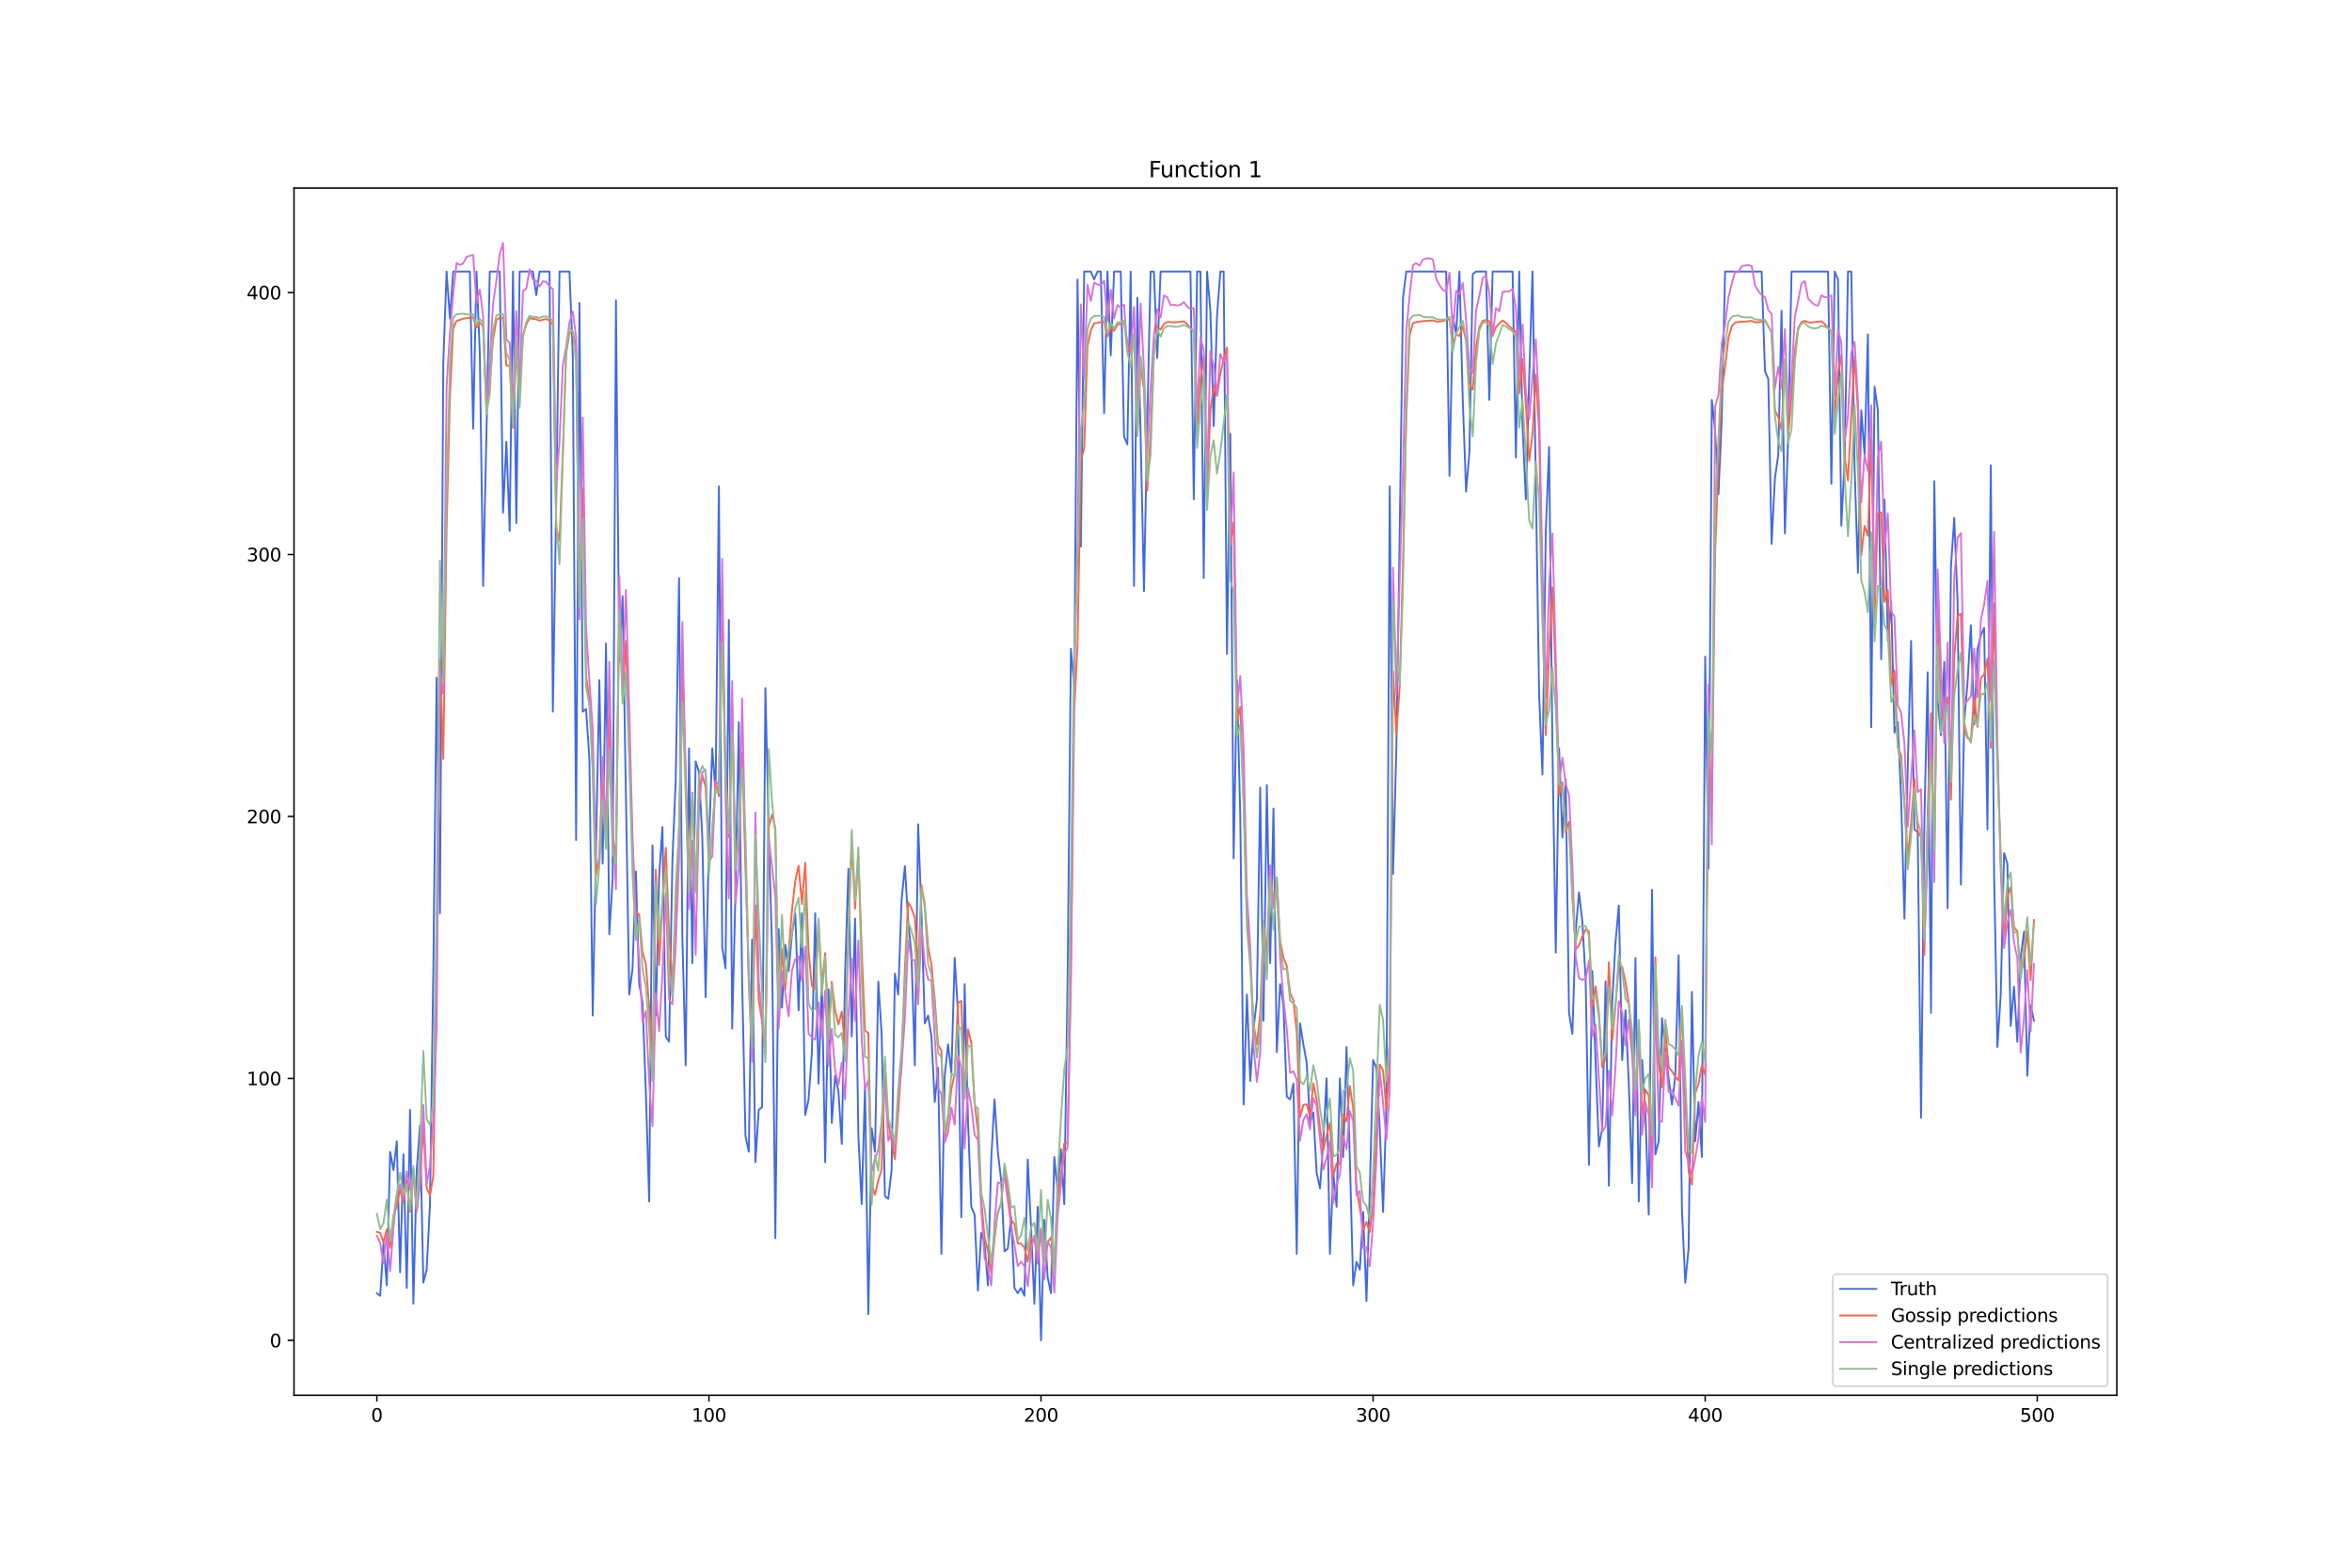 <?xml version="1.0" encoding="utf-8" standalone="no"?>
<!DOCTYPE svg PUBLIC "-//W3C//DTD SVG 1.1//EN"
  "http://www.w3.org/Graphics/SVG/1.1/DTD/svg11.dtd">
<svg xmlns:xlink="http://www.w3.org/1999/xlink" width="1296pt" height="864pt" viewBox="0 0 1296 864" xmlns="http://www.w3.org/2000/svg" version="1.1">
 <defs>
  <style type="text/css">*{stroke-linejoin: round; stroke-linecap: butt}</style>
 </defs>
 <g id="figure_1">
  <g id="patch_1">
   <path d="M 0 864 
L 1296 864 
L 1296 0 
L 0 0 
z
" style="fill: #ffffff"/>
  </g>
  <g id="axes_1">
   <g id="patch_2">
    <path d="M 162 768.96 
L 1166.4 768.96 
L 1166.4 103.68 
L 162 103.68 
z
" style="fill: #ffffff"/>
   </g>
   <g id="matplotlib.axis_1">
    <g id="xtick_1">
     <g id="line2d_1">
      <defs>
       <path id="mcc6cd15b92" d="M 0 0 
L 0 3.5 
" style="stroke: #000000; stroke-width: 0.8"/>
      </defs>
      <g>
       <use xlink:href="#mcc6cd15b92" x="207.655" y="768.96" style="stroke: #000000; stroke-width: 0.8"/>
      </g>
     </g>
     <g id="text_1">
      <!-- 0 -->
      <g transform="translate(204.473 783.558) scale(0.1 -0.1)">
       <defs>
        <path id="DejaVuSans-30" d="M 2034 4250 
Q 1547 4250 1301 3770 
Q 1056 3291 1056 2328 
Q 1056 1369 1301 889 
Q 1547 409 2034 409 
Q 2525 409 2770 889 
Q 3016 1369 3016 2328 
Q 3016 3291 2770 3770 
Q 2525 4250 2034 4250 
z
M 2034 4750 
Q 2819 4750 3233 4129 
Q 3647 3509 3647 2328 
Q 3647 1150 3233 529 
Q 2819 -91 2034 -91 
Q 1250 -91 836 529 
Q 422 1150 422 2328 
Q 422 3509 836 4129 
Q 1250 4750 2034 4750 
z
" transform="scale(0.016)"/>
       </defs>
       <use xlink:href="#DejaVuSans-30"/>
      </g>
     </g>
    </g>
    <g id="xtick_2">
     <g id="line2d_2">
      <g>
       <use xlink:href="#mcc6cd15b92" x="390.639" y="768.96" style="stroke: #000000; stroke-width: 0.8"/>
      </g>
     </g>
     <g id="text_2">
      <!-- 100 -->
      <g transform="translate(381.095 783.558) scale(0.1 -0.1)">
       <defs>
        <path id="DejaVuSans-31" d="M 794 531 
L 1825 531 
L 1825 4091 
L 703 3866 
L 703 4441 
L 1819 4666 
L 2450 4666 
L 2450 531 
L 3481 531 
L 3481 0 
L 794 0 
L 794 531 
z
" transform="scale(0.016)"/>
       </defs>
       <use xlink:href="#DejaVuSans-31"/>
       <use xlink:href="#DejaVuSans-30" x="63.623"/>
       <use xlink:href="#DejaVuSans-30" x="127.246"/>
      </g>
     </g>
    </g>
    <g id="xtick_3">
     <g id="line2d_3">
      <g>
       <use xlink:href="#mcc6cd15b92" x="573.623" y="768.96" style="stroke: #000000; stroke-width: 0.8"/>
      </g>
     </g>
     <g id="text_3">
      <!-- 200 -->
      <g transform="translate(564.079 783.558) scale(0.1 -0.1)">
       <defs>
        <path id="DejaVuSans-32" d="M 1228 531 
L 3431 531 
L 3431 0 
L 469 0 
L 469 531 
Q 828 903 1448 1529 
Q 2069 2156 2228 2338 
Q 2531 2678 2651 2914 
Q 2772 3150 2772 3378 
Q 2772 3750 2511 3984 
Q 2250 4219 1831 4219 
Q 1534 4219 1204 4116 
Q 875 4013 500 3803 
L 500 4441 
Q 881 4594 1212 4672 
Q 1544 4750 1819 4750 
Q 2544 4750 2975 4387 
Q 3406 4025 3406 3419 
Q 3406 3131 3298 2873 
Q 3191 2616 2906 2266 
Q 2828 2175 2409 1742 
Q 1991 1309 1228 531 
z
" transform="scale(0.016)"/>
       </defs>
       <use xlink:href="#DejaVuSans-32"/>
       <use xlink:href="#DejaVuSans-30" x="63.623"/>
       <use xlink:href="#DejaVuSans-30" x="127.246"/>
      </g>
     </g>
    </g>
    <g id="xtick_4">
     <g id="line2d_4">
      <g>
       <use xlink:href="#mcc6cd15b92" x="756.607" y="768.96" style="stroke: #000000; stroke-width: 0.8"/>
      </g>
     </g>
     <g id="text_4">
      <!-- 300 -->
      <g transform="translate(747.063 783.558) scale(0.1 -0.1)">
       <defs>
        <path id="DejaVuSans-33" d="M 2597 2516 
Q 3050 2419 3304 2112 
Q 3559 1806 3559 1356 
Q 3559 666 3084 287 
Q 2609 -91 1734 -91 
Q 1441 -91 1130 -33 
Q 819 25 488 141 
L 488 750 
Q 750 597 1062 519 
Q 1375 441 1716 441 
Q 2309 441 2620 675 
Q 2931 909 2931 1356 
Q 2931 1769 2642 2001 
Q 2353 2234 1838 2234 
L 1294 2234 
L 1294 2753 
L 1863 2753 
Q 2328 2753 2575 2939 
Q 2822 3125 2822 3475 
Q 2822 3834 2567 4026 
Q 2313 4219 1838 4219 
Q 1578 4219 1281 4162 
Q 984 4106 628 3988 
L 628 4550 
Q 988 4650 1302 4700 
Q 1616 4750 1894 4750 
Q 2613 4750 3031 4423 
Q 3450 4097 3450 3541 
Q 3450 3153 3228 2886 
Q 3006 2619 2597 2516 
z
" transform="scale(0.016)"/>
       </defs>
       <use xlink:href="#DejaVuSans-33"/>
       <use xlink:href="#DejaVuSans-30" x="63.623"/>
       <use xlink:href="#DejaVuSans-30" x="127.246"/>
      </g>
     </g>
    </g>
    <g id="xtick_5">
     <g id="line2d_5">
      <g>
       <use xlink:href="#mcc6cd15b92" x="939.591" y="768.96" style="stroke: #000000; stroke-width: 0.8"/>
      </g>
     </g>
     <g id="text_5">
      <!-- 400 -->
      <g transform="translate(930.047 783.558) scale(0.1 -0.1)">
       <defs>
        <path id="DejaVuSans-34" d="M 2419 4116 
L 825 1625 
L 2419 1625 
L 2419 4116 
z
M 2253 4666 
L 3047 4666 
L 3047 1625 
L 3713 1625 
L 3713 1100 
L 3047 1100 
L 3047 0 
L 2419 0 
L 2419 1100 
L 313 1100 
L 313 1709 
L 2253 4666 
z
" transform="scale(0.016)"/>
       </defs>
       <use xlink:href="#DejaVuSans-34"/>
       <use xlink:href="#DejaVuSans-30" x="63.623"/>
       <use xlink:href="#DejaVuSans-30" x="127.246"/>
      </g>
     </g>
    </g>
    <g id="xtick_6">
     <g id="line2d_6">
      <g>
       <use xlink:href="#mcc6cd15b92" x="1122.575" y="768.96" style="stroke: #000000; stroke-width: 0.8"/>
      </g>
     </g>
     <g id="text_6">
      <!-- 500 -->
      <g transform="translate(1113.032 783.558) scale(0.1 -0.1)">
       <defs>
        <path id="DejaVuSans-35" d="M 691 4666 
L 3169 4666 
L 3169 4134 
L 1269 4134 
L 1269 2991 
Q 1406 3038 1543 3061 
Q 1681 3084 1819 3084 
Q 2600 3084 3056 2656 
Q 3513 2228 3513 1497 
Q 3513 744 3044 326 
Q 2575 -91 1722 -91 
Q 1428 -91 1123 -41 
Q 819 9 494 109 
L 494 744 
Q 775 591 1075 516 
Q 1375 441 1709 441 
Q 2250 441 2565 725 
Q 2881 1009 2881 1497 
Q 2881 1984 2565 2268 
Q 2250 2553 1709 2553 
Q 1456 2553 1204 2497 
Q 953 2441 691 2322 
L 691 4666 
z
" transform="scale(0.016)"/>
       </defs>
       <use xlink:href="#DejaVuSans-35"/>
       <use xlink:href="#DejaVuSans-30" x="63.623"/>
       <use xlink:href="#DejaVuSans-30" x="127.246"/>
      </g>
     </g>
    </g>
   </g>
   <g id="matplotlib.axis_2">
    <g id="ytick_1">
     <g id="line2d_7">
      <defs>
       <path id="m628fa9a3b2" d="M 0 0 
L -3.5 0 
" style="stroke: #000000; stroke-width: 0.8"/>
      </defs>
      <g>
       <use xlink:href="#m628fa9a3b2" x="162" y="738.72" style="stroke: #000000; stroke-width: 0.8"/>
      </g>
     </g>
     <g id="text_7">
      <!-- 0 -->
      <g transform="translate(148.637 742.519) scale(0.1 -0.1)">
       <use xlink:href="#DejaVuSans-30"/>
      </g>
     </g>
    </g>
    <g id="ytick_2">
     <g id="line2d_8">
      <g>
       <use xlink:href="#m628fa9a3b2" x="162" y="594.341" style="stroke: #000000; stroke-width: 0.8"/>
      </g>
     </g>
     <g id="text_8">
      <!-- 100 -->
      <g transform="translate(135.912 598.141) scale(0.1 -0.1)">
       <use xlink:href="#DejaVuSans-31"/>
       <use xlink:href="#DejaVuSans-30" x="63.623"/>
       <use xlink:href="#DejaVuSans-30" x="127.246"/>
      </g>
     </g>
    </g>
    <g id="ytick_3">
     <g id="line2d_9">
      <g>
       <use xlink:href="#m628fa9a3b2" x="162" y="449.963" style="stroke: #000000; stroke-width: 0.8"/>
      </g>
     </g>
     <g id="text_9">
      <!-- 200 -->
      <g transform="translate(135.912 453.762) scale(0.1 -0.1)">
       <use xlink:href="#DejaVuSans-32"/>
       <use xlink:href="#DejaVuSans-30" x="63.623"/>
       <use xlink:href="#DejaVuSans-30" x="127.246"/>
      </g>
     </g>
    </g>
    <g id="ytick_4">
     <g id="line2d_10">
      <g>
       <use xlink:href="#m628fa9a3b2" x="162" y="305.584" style="stroke: #000000; stroke-width: 0.8"/>
      </g>
     </g>
     <g id="text_10">
      <!-- 300 -->
      <g transform="translate(135.912 309.384) scale(0.1 -0.1)">
       <use xlink:href="#DejaVuSans-33"/>
       <use xlink:href="#DejaVuSans-30" x="63.623"/>
       <use xlink:href="#DejaVuSans-30" x="127.246"/>
      </g>
     </g>
    </g>
    <g id="ytick_5">
     <g id="line2d_11">
      <g>
       <use xlink:href="#m628fa9a3b2" x="162" y="161.206" style="stroke: #000000; stroke-width: 0.8"/>
      </g>
     </g>
     <g id="text_11">
      <!-- 400 -->
      <g transform="translate(135.912 165.005) scale(0.1 -0.1)">
       <use xlink:href="#DejaVuSans-34"/>
       <use xlink:href="#DejaVuSans-30" x="63.623"/>
       <use xlink:href="#DejaVuSans-30" x="127.246"/>
      </g>
     </g>
    </g>
   </g>
   <g id="line2d_12">
    <path d="M 207.655 712.732 
L 209.484 714.176 
L 211.314 685.3 
L 213.144 708.401 
L 214.974 634.767 
L 216.804 644.874 
L 218.634 628.992 
L 220.463 701.182 
L 222.293 636.211 
L 224.123 709.844 
L 225.953 611.667 
L 227.783 718.507 
L 229.613 644.874 
L 231.442 620.33 
L 233.272 706.957 
L 235.102 699.738 
L 236.932 663.643 
L 238.762 535.146 
L 240.592 373.442 
L 242.422 503.383 
L 244.251 200.188 
L 246.081 149.656 
L 247.911 175.644 
L 249.741 149.656 
L 258.89 149.656 
L 260.72 236.283 
L 262.55 149.656 
L 264.38 194.413 
L 266.209 322.91 
L 268.039 239.17 
L 269.869 149.656 
L 275.359 149.656 
L 277.189 282.484 
L 279.018 243.502 
L 280.848 292.59 
L 282.678 149.656 
L 284.508 288.259 
L 286.338 149.656 
L 293.657 149.656 
L 295.487 162.65 
L 297.317 149.656 
L 302.806 149.656 
L 304.636 392.212 
L 306.466 278.153 
L 308.296 149.656 
L 313.785 149.656 
L 315.615 195.857 
L 317.445 462.957 
L 319.275 166.981 
L 321.105 392.212 
L 322.935 390.768 
L 324.764 418.2 
L 326.594 559.691 
L 330.254 374.886 
L 332.084 475.951 
L 333.914 354.673 
L 335.743 514.933 
L 337.573 484.614 
L 339.403 165.537 
L 341.233 364.78 
L 343.063 328.685 
L 346.723 548.14 
L 348.552 533.703 
L 350.382 480.282 
L 352.212 542.365 
L 354.042 552.472 
L 355.872 601.56 
L 357.702 662.199 
L 359.531 465.845 
L 361.361 559.691 
L 363.191 483.17 
L 365.021 455.738 
L 366.851 571.241 
L 368.681 574.129 
L 370.51 474.507 
L 372.34 429.75 
L 374.17 318.579 
L 376 516.377 
L 377.83 587.123 
L 379.66 412.425 
L 381.489 530.815 
L 383.319 419.644 
L 385.149 425.419 
L 386.979 461.513 
L 388.809 549.584 
L 390.639 464.401 
L 392.469 412.425 
L 394.298 436.969 
L 396.128 268.046 
L 397.958 522.152 
L 399.788 533.703 
L 401.618 341.679 
L 403.448 566.91 
L 405.277 491.833 
L 407.107 397.987 
L 408.937 540.921 
L 410.767 626.105 
L 412.597 634.767 
L 414.427 517.821 
L 416.256 640.543 
L 418.086 611.667 
L 419.916 610.223 
L 421.746 379.218 
L 423.576 458.626 
L 425.406 522.152 
L 427.236 682.412 
L 429.065 512.046 
L 430.895 555.359 
L 432.725 520.708 
L 434.555 535.146 
L 436.385 514.933 
L 438.215 503.383 
L 440.044 556.803 
L 441.874 503.383 
L 443.704 614.554 
L 445.534 605.892 
L 447.364 579.904 
L 449.194 503.383 
L 451.023 597.229 
L 452.853 540.921 
L 454.683 640.543 
L 456.513 545.253 
L 458.343 618.886 
L 460.173 592.898 
L 462.003 601.56 
L 463.832 630.436 
L 465.662 536.59 
L 467.492 478.839 
L 469.322 571.241 
L 471.152 506.271 
L 472.982 626.105 
L 474.811 663.643 
L 476.641 598.673 
L 478.471 724.282 
L 480.301 621.773 
L 482.131 634.767 
L 483.961 540.921 
L 485.79 569.797 
L 487.62 659.312 
L 489.45 660.756 
L 491.28 644.874 
L 493.11 536.59 
L 494.94 548.14 
L 496.77 496.164 
L 498.599 477.395 
L 500.429 507.714 
L 502.259 526.484 
L 504.089 587.123 
L 505.919 454.294 
L 507.749 503.383 
L 509.578 564.022 
L 511.408 559.691 
L 513.238 571.241 
L 515.068 607.336 
L 516.898 588.566 
L 518.728 691.075 
L 520.557 592.898 
L 522.387 575.572 
L 524.217 591.454 
L 526.047 527.927 
L 527.877 558.247 
L 529.707 670.862 
L 531.536 542.365 
L 533.366 617.442 
L 535.196 665.087 
L 537.026 669.418 
L 538.856 711.288 
L 540.686 679.525 
L 542.516 685.3 
L 544.345 708.401 
L 546.175 639.099 
L 548.005 605.892 
L 549.835 634.767 
L 551.665 650.649 
L 553.495 689.631 
L 555.324 688.188 
L 557.154 670.862 
L 558.984 709.844 
L 560.814 712.732 
L 562.644 709.844 
L 564.474 714.176 
L 566.303 639.099 
L 568.133 676.637 
L 569.963 718.507 
L 571.793 665.087 
L 573.623 738.72 
L 575.453 672.306 
L 577.283 704.069 
L 579.112 712.732 
L 580.942 637.655 
L 582.772 656.424 
L 584.602 633.324 
L 586.432 663.643 
L 588.262 539.478 
L 590.091 357.561 
L 591.921 377.774 
L 593.751 153.987 
L 595.581 301.253 
L 597.411 149.656 
L 601.07 149.656 
L 602.9 153.987 
L 604.73 149.656 
L 606.56 149.656 
L 608.39 227.62 
L 610.22 149.656 
L 612.05 195.857 
L 613.879 149.656 
L 617.539 149.656 
L 619.369 240.614 
L 621.199 244.946 
L 623.029 149.656 
L 624.858 322.91 
L 626.688 164.094 
L 628.518 240.614 
L 630.348 325.797 
L 632.178 231.951 
L 634.008 149.656 
L 635.837 149.656 
L 637.667 197.301 
L 639.497 149.656 
L 655.966 149.656 
L 657.796 275.265 
L 659.625 149.656 
L 661.455 149.656 
L 663.285 318.579 
L 665.115 149.656 
L 666.945 171.312 
L 668.775 234.839 
L 670.604 174.2 
L 672.434 149.656 
L 674.264 149.656 
L 676.094 360.448 
L 677.924 239.17 
L 679.754 473.064 
L 681.583 374.886 
L 683.413 449.963 
L 685.243 608.779 
L 687.073 548.14 
L 688.903 595.785 
L 690.733 566.91 
L 692.563 551.028 
L 694.392 434.081 
L 696.222 562.578 
L 698.052 432.638 
L 699.882 530.815 
L 701.712 445.632 
L 703.542 579.904 
L 705.371 542.365 
L 707.201 553.916 
L 709.031 604.448 
L 710.861 605.892 
L 712.691 597.229 
L 714.521 691.075 
L 716.35 564.022 
L 718.18 575.572 
L 720.01 585.679 
L 721.84 618.886 
L 723.67 613.111 
L 725.5 646.318 
L 727.33 654.98 
L 729.159 628.992 
L 730.989 594.341 
L 732.819 691.075 
L 734.649 646.318 
L 736.479 665.087 
L 738.309 594.341 
L 740.138 637.655 
L 741.968 577.016 
L 743.798 639.099 
L 745.628 708.401 
L 747.458 695.406 
L 749.288 699.738 
L 751.117 667.975 
L 752.947 717.063 
L 754.777 656.424 
L 756.607 584.235 
L 758.437 588.566 
L 760.267 621.773 
L 762.097 667.975 
L 763.926 610.223 
L 765.756 268.046 
L 767.586 481.726 
L 769.416 412.425 
L 771.246 294.034 
L 773.076 164.094 
L 774.905 149.656 
L 796.864 149.656 
L 798.693 262.271 
L 800.523 174.2 
L 802.353 184.307 
L 804.183 149.656 
L 806.013 220.401 
L 807.843 270.934 
L 809.672 249.277 
L 811.502 151.099 
L 813.332 149.656 
L 818.822 149.656 
L 820.651 220.401 
L 822.481 149.656 
L 833.46 149.656 
L 835.29 252.164 
L 837.12 149.656 
L 838.95 234.839 
L 840.78 275.265 
L 842.61 208.851 
L 844.439 149.656 
L 848.099 383.549 
L 849.929 426.862 
L 851.759 292.59 
L 853.589 246.389 
L 855.418 412.425 
L 857.248 525.04 
L 859.078 412.425 
L 860.908 461.513 
L 862.738 429.75 
L 864.568 558.247 
L 866.397 569.797 
L 868.227 513.49 
L 870.057 491.833 
L 871.887 507.714 
L 873.717 539.478 
L 875.547 641.986 
L 877.377 535.146 
L 879.206 585.679 
L 881.036 631.88 
L 882.866 621.773 
L 884.696 540.921 
L 886.526 653.537 
L 888.356 552.472 
L 890.185 519.265 
L 892.015 499.052 
L 893.845 584.235 
L 895.675 556.803 
L 897.505 597.229 
L 899.335 652.093 
L 901.164 527.927 
L 902.994 662.199 
L 904.824 584.235 
L 906.654 613.111 
L 908.484 669.418 
L 910.314 490.389 
L 912.144 636.211 
L 913.973 628.992 
L 915.803 561.134 
L 917.633 579.904 
L 921.293 608.779 
L 923.123 592.898 
L 924.952 526.484 
L 926.782 666.531 
L 928.612 706.957 
L 930.442 688.188 
L 932.272 546.697 
L 934.102 628.992 
L 935.931 607.336 
L 937.761 637.655 
L 939.591 361.892 
L 941.421 478.839 
L 943.251 220.401 
L 945.081 237.727 
L 946.911 272.377 
L 948.74 230.508 
L 950.57 149.656 
L 970.698 149.656 
L 972.528 204.52 
L 974.358 208.851 
L 976.188 299.809 
L 978.018 263.715 
L 979.848 250.721 
L 981.678 171.312 
L 983.507 294.034 
L 985.337 240.614 
L 987.167 149.656 
L 1007.295 149.656 
L 1009.125 266.602 
L 1010.955 149.656 
L 1012.785 153.987 
L 1014.615 289.703 
L 1016.444 253.608 
L 1018.274 149.656 
L 1020.104 149.656 
L 1021.934 257.94 
L 1023.764 315.691 
L 1025.594 226.176 
L 1027.424 250.721 
L 1029.253 184.307 
L 1031.083 400.874 
L 1032.913 213.182 
L 1034.743 226.176 
L 1036.573 363.336 
L 1038.403 275.265 
L 1040.232 353.229 
L 1042.062 331.573 
L 1043.892 403.762 
L 1045.722 397.987 
L 1047.552 439.856 
L 1049.382 506.271 
L 1051.211 422.531 
L 1053.041 353.229 
L 1054.871 457.182 
L 1056.701 458.626 
L 1058.531 615.998 
L 1060.361 452.851 
L 1062.191 370.555 
L 1064.02 558.247 
L 1065.85 265.159 
L 1067.68 386.436 
L 1069.51 405.206 
L 1071.34 364.78 
L 1073.17 500.495 
L 1074.999 312.803 
L 1076.829 285.371 
L 1078.659 331.573 
L 1080.489 487.501 
L 1082.319 397.987 
L 1084.149 376.33 
L 1085.978 344.567 
L 1087.808 399.431 
L 1089.638 357.561 
L 1091.468 350.342 
L 1093.298 346.01 
L 1095.128 457.182 
L 1096.958 256.496 
L 1098.787 481.726 
L 1100.617 577.016 
L 1102.447 548.14 
L 1104.277 470.176 
L 1106.107 475.951 
L 1107.937 565.466 
L 1109.766 543.809 
L 1111.596 574.129 
L 1113.426 527.927 
L 1115.256 513.49 
L 1117.086 592.898 
L 1118.916 553.916 
L 1120.745 562.578 
L 1120.745 562.578 
" clip-path="url(#pece095b495)" style="fill: none; stroke: #4169e1; stroke-linecap: square"/>
   </g>
   <g id="line2d_13">
    <path d="M 207.655 678.937 
L 209.484 679.407 
L 211.314 684.578 
L 213.144 677.509 
L 214.974 687.724 
L 216.804 669.923 
L 218.634 665.16 
L 220.463 655.312 
L 222.293 662.528 
L 224.123 650.437 
L 225.953 667.798 
L 227.783 644.514 
L 229.613 666.764 
L 231.442 651.36 
L 233.272 620.448 
L 235.102 654.853 
L 236.932 658.717 
L 238.762 648.191 
L 240.592 540.258 
L 242.422 363.535 
L 244.251 418.271 
L 246.081 290.794 
L 247.911 218.801 
L 249.741 180.904 
L 251.571 176.901 
L 255.23 175.651 
L 257.06 175.361 
L 260.72 174.942 
L 262.55 180.577 
L 264.38 177.813 
L 266.209 179.846 
L 268.039 225.888 
L 269.869 211.102 
L 271.699 187.038 
L 273.529 176.346 
L 275.359 175.019 
L 277.189 175.4 
L 279.018 201.389 
L 280.848 201.636 
L 282.678 235.763 
L 284.508 193.315 
L 286.338 214.752 
L 288.168 185.289 
L 289.997 178.804 
L 291.827 175.274 
L 293.657 175.738 
L 295.487 175.939 
L 297.317 176.683 
L 300.976 175.767 
L 302.806 176.71 
L 304.636 178.933 
L 306.466 290.617 
L 308.296 298.09 
L 310.126 249.915 
L 311.956 194.861 
L 313.785 183.497 
L 315.615 182.833 
L 317.445 190.923 
L 319.275 334.028 
L 321.105 269.034 
L 322.935 372.301 
L 324.764 385.753 
L 326.594 422.466 
L 328.424 482.466 
L 330.254 471.839 
L 332.084 424.862 
L 333.914 461.617 
L 335.743 393.462 
L 337.573 461.537 
L 339.403 471.601 
L 341.233 331.359 
L 343.063 383.383 
L 344.893 353.194 
L 346.723 414.139 
L 348.552 466.741 
L 350.382 502.193 
L 352.212 504.317 
L 354.042 524.941 
L 355.872 531.217 
L 357.702 554.834 
L 359.531 585.161 
L 361.361 479.3 
L 363.191 531.799 
L 365.021 495.598 
L 366.851 467.181 
L 368.681 513.958 
L 370.51 543.058 
L 374.17 457.499 
L 376 366.078 
L 379.66 485.278 
L 381.489 436.823 
L 383.319 490.475 
L 385.149 437.599 
L 386.979 427.234 
L 388.809 434.025 
L 390.639 475.656 
L 392.469 459.368 
L 394.298 430.569 
L 396.128 438.8 
L 397.958 337.362 
L 399.788 424.931 
L 401.618 461.388 
L 403.448 389.471 
L 405.277 475.859 
L 407.107 464.788 
L 408.937 414.705 
L 410.767 478.242 
L 412.597 535.576 
L 414.427 576.845 
L 416.256 499.024 
L 418.086 551.166 
L 419.916 563.025 
L 421.746 580.914 
L 423.576 455.716 
L 425.406 449.056 
L 427.236 456.426 
L 429.065 561.876 
L 430.895 523.142 
L 432.725 545.491 
L 434.555 524.276 
L 436.385 501.62 
L 438.215 485.408 
L 440.044 477.137 
L 441.874 498.254 
L 443.704 475.515 
L 445.534 524.113 
L 447.364 543.511 
L 449.194 545.113 
L 451.023 507.689 
L 452.853 543.704 
L 454.683 525.258 
L 456.513 569.749 
L 458.343 541.1 
L 460.173 556.988 
L 462.003 564.624 
L 463.832 557.516 
L 465.662 577.15 
L 467.492 513.68 
L 469.322 464.637 
L 471.152 500.769 
L 472.982 471.798 
L 474.811 523.776 
L 476.641 567.945 
L 478.471 569.4 
L 480.301 652.437 
L 482.131 658.571 
L 483.961 650.672 
L 485.79 644.513 
L 487.62 589.594 
L 489.45 618.72 
L 493.11 638.935 
L 494.94 613.169 
L 496.77 585.741 
L 498.599 533.946 
L 500.429 497.301 
L 502.259 500.671 
L 504.089 505.748 
L 505.919 533.559 
L 507.749 487.778 
L 509.578 498.55 
L 511.408 522.072 
L 513.238 531.461 
L 515.068 550.977 
L 516.898 576.086 
L 518.728 578.909 
L 520.557 628.071 
L 522.387 616.527 
L 524.217 600.276 
L 526.047 591.701 
L 527.877 552.768 
L 529.707 551.61 
L 531.536 605.065 
L 533.366 567.256 
L 535.196 574.521 
L 537.026 607.56 
L 538.856 623.299 
L 540.686 661.516 
L 542.516 681.862 
L 544.345 689.317 
L 546.175 701.489 
L 548.005 682.753 
L 549.835 668.038 
L 551.665 663.168 
L 553.495 644.467 
L 555.324 655.522 
L 557.154 672.225 
L 558.984 674.632 
L 560.814 685.299 
L 562.644 685.421 
L 564.474 687.424 
L 566.303 695.456 
L 568.133 682.426 
L 569.963 684.06 
L 571.793 691.029 
L 573.623 677.025 
L 575.453 692.817 
L 577.283 684.505 
L 579.112 682.039 
L 580.942 694.256 
L 582.772 660.5 
L 584.602 647.239 
L 586.432 630.252 
L 588.262 630.162 
L 590.091 539.998 
L 591.921 391.093 
L 593.751 354.789 
L 595.581 253.176 
L 597.411 247.437 
L 599.241 190.889 
L 601.07 182.005 
L 602.9 178.192 
L 604.73 177.951 
L 606.56 177.517 
L 608.39 177.241 
L 610.22 185.535 
L 612.05 180.153 
L 613.879 182.329 
L 615.709 179.108 
L 617.539 178.307 
L 619.369 177.192 
L 621.199 188.767 
L 623.029 193.724 
L 624.858 183.743 
L 626.688 240.2 
L 628.518 201.381 
L 630.348 214.689 
L 632.178 270.405 
L 634.008 238.788 
L 635.837 194.87 
L 637.667 179.963 
L 639.497 181.676 
L 641.327 178.592 
L 643.157 177.443 
L 646.817 177.647 
L 650.476 177.359 
L 652.306 177.115 
L 654.136 178.641 
L 655.966 180.964 
L 657.796 182.781 
L 659.625 237.203 
L 661.455 209.528 
L 663.285 196.23 
L 665.115 269.93 
L 666.945 226.409 
L 668.775 212.614 
L 670.604 218.195 
L 672.434 205.903 
L 674.264 198.079 
L 676.094 191.57 
L 677.924 300.552 
L 679.754 287.83 
L 681.583 397.062 
L 683.413 389.597 
L 685.243 440.217 
L 687.073 503.053 
L 688.903 526.993 
L 690.733 564.346 
L 692.563 575.618 
L 694.392 558.549 
L 696.222 507.786 
L 698.052 527.472 
L 699.882 477.437 
L 701.712 500.212 
L 703.542 483.58 
L 705.371 518.487 
L 707.201 527.909 
L 709.031 532.375 
L 710.861 547.228 
L 712.691 551.424 
L 714.521 568.376 
L 716.35 615.699 
L 718.18 608.955 
L 720.01 608.582 
L 721.84 615.138 
L 723.67 597.136 
L 725.5 606.008 
L 727.33 621.428 
L 729.159 633.986 
L 730.989 625.715 
L 732.819 618.948 
L 734.649 647.932 
L 736.479 641.179 
L 738.309 641.681 
L 740.138 614.108 
L 741.968 617.998 
L 743.798 598.591 
L 745.628 610.753 
L 747.458 654.376 
L 751.117 677.633 
L 752.947 673.427 
L 754.777 679.051 
L 756.607 663.35 
L 760.267 586.679 
L 762.097 589.921 
L 763.926 611.248 
L 765.756 585.049 
L 767.586 369.755 
L 769.416 404.562 
L 771.246 378.577 
L 773.076 310.031 
L 774.905 229.702 
L 776.735 184.637 
L 778.565 178.187 
L 780.395 177.505 
L 784.055 176.998 
L 787.714 176.783 
L 789.544 176.549 
L 791.374 177.198 
L 793.204 177.194 
L 795.034 176.896 
L 796.864 176.391 
L 798.693 176.021 
L 800.523 189.545 
L 802.353 184.337 
L 804.183 185.136 
L 806.013 179.917 
L 807.843 187.875 
L 809.672 211.276 
L 811.502 214.812 
L 813.332 191.318 
L 815.162 180.371 
L 816.992 176.882 
L 818.822 176.316 
L 820.651 177.037 
L 822.481 185.033 
L 824.311 180.185 
L 826.141 178.287 
L 827.971 176.636 
L 829.801 177.907 
L 831.63 179.907 
L 835.29 182.847 
L 837.12 216.789 
L 838.95 197.907 
L 840.78 223.106 
L 842.61 253.866 
L 844.439 239.537 
L 846.269 206.57 
L 848.099 238.316 
L 849.929 337.656 
L 851.759 405.219 
L 853.589 359.396 
L 855.418 323.708 
L 857.248 372.551 
L 859.078 438.004 
L 860.908 431.125 
L 862.738 459.004 
L 864.568 452.911 
L 866.397 494.74 
L 868.227 523.263 
L 870.057 520.941 
L 871.887 516.326 
L 873.717 512.263 
L 875.547 513.343 
L 877.377 554.843 
L 879.206 543.54 
L 881.036 558.258 
L 882.866 588.341 
L 884.696 583.013 
L 886.526 530.408 
L 888.356 573.328 
L 890.185 554.326 
L 892.015 531.54 
L 893.845 532.785 
L 895.675 541.274 
L 897.505 552.837 
L 899.335 575.922 
L 901.164 612.39 
L 902.994 563.572 
L 904.824 616.134 
L 906.654 600.504 
L 908.484 603.708 
L 910.314 640.061 
L 912.144 527.602 
L 913.973 585.875 
L 915.803 599.324 
L 917.633 567.784 
L 919.463 588.173 
L 921.293 590.361 
L 923.123 593.484 
L 924.952 595.469 
L 926.782 555.882 
L 928.612 605.966 
L 930.442 645.69 
L 932.272 652.92 
L 934.102 602.716 
L 935.931 597.234 
L 937.761 587.351 
L 939.591 592.48 
L 941.421 412.594 
L 943.251 443.126 
L 945.081 304.848 
L 946.911 251.86 
L 948.74 214.927 
L 950.57 202.224 
L 952.4 186.308 
L 954.23 179.718 
L 956.06 177.873 
L 957.89 177.444 
L 959.719 177.266 
L 961.549 177.254 
L 963.379 177.115 
L 965.209 176.835 
L 967.039 177.585 
L 968.869 177.636 
L 970.698 177.332 
L 972.528 176.751 
L 974.358 179.895 
L 976.188 183.291 
L 978.018 225.988 
L 979.848 230.02 
L 981.678 236.991 
L 983.507 198.231 
L 985.337 240.082 
L 987.167 218.233 
L 988.997 193.63 
L 990.827 180.878 
L 992.657 177.462 
L 994.486 176.832 
L 996.316 177.681 
L 998.146 177.73 
L 1003.636 177.071 
L 1005.465 178.557 
L 1007.295 180.686 
L 1009.125 182.412 
L 1010.955 229.871 
L 1012.785 205.19 
L 1014.615 195.837 
L 1016.444 251.6 
L 1018.274 264.87 
L 1020.104 229.265 
L 1021.934 196.562 
L 1023.764 226.866 
L 1025.594 306.135 
L 1027.424 289.879 
L 1029.253 295.262 
L 1031.083 240.804 
L 1032.913 340.37 
L 1034.743 282.802 
L 1036.573 282.384 
L 1038.403 331.677 
L 1040.232 325.315 
L 1042.062 377.541 
L 1043.892 369.497 
L 1045.722 411.711 
L 1047.552 416.382 
L 1049.382 442.395 
L 1051.211 472.375 
L 1053.041 454.181 
L 1054.871 429.216 
L 1056.701 457.878 
L 1058.531 461.493 
L 1060.361 526.347 
L 1062.191 447.194 
L 1064.02 393.113 
L 1065.85 469.112 
L 1067.68 332.554 
L 1069.51 393.095 
L 1071.34 398.368 
L 1073.17 384.346 
L 1074.999 440.683 
L 1076.829 362.004 
L 1078.659 339.517 
L 1080.489 338.315 
L 1082.319 402.046 
L 1084.149 406.711 
L 1085.978 407.969 
L 1087.808 383.412 
L 1089.638 400.585 
L 1091.468 373.709 
L 1093.298 371.808 
L 1095.128 363.04 
L 1096.958 412.144 
L 1098.787 332.605 
L 1100.617 416.813 
L 1102.447 473.502 
L 1104.277 518.588 
L 1106.107 494.077 
L 1107.937 489.076 
L 1109.766 510.85 
L 1111.596 513.452 
L 1113.426 537.89 
L 1115.256 528.769 
L 1117.086 513.296 
L 1118.916 540.305 
L 1120.745 507.057 
L 1120.745 507.057 
" clip-path="url(#pece095b495)" style="fill: none; stroke: #ff6347; stroke-linecap: square"/>
   </g>
   <g id="line2d_14">
    <path d="M 207.655 681.155 
L 209.484 685.069 
L 211.314 696.182 
L 213.144 679.515 
L 214.974 700.658 
L 216.804 676.676 
L 218.634 658.14 
L 220.463 652.729 
L 222.293 660.814 
L 224.123 645.624 
L 225.953 655.517 
L 227.783 647.525 
L 229.613 668.025 
L 231.442 652.521 
L 233.272 608.94 
L 235.102 652.459 
L 236.932 642.554 
L 238.762 617.164 
L 240.592 567.468 
L 242.422 368.182 
L 244.251 382.452 
L 246.081 212.868 
L 247.911 183.779 
L 249.741 161.946 
L 251.571 144.915 
L 253.401 146.08 
L 255.23 145.116 
L 257.06 141.661 
L 258.89 140.943 
L 260.72 140.511 
L 262.55 166.869 
L 264.38 159.509 
L 266.209 174.355 
L 268.039 225.752 
L 269.869 198.846 
L 271.699 167.263 
L 273.529 154.506 
L 275.359 140.015 
L 277.189 133.92 
L 279.018 187.01 
L 280.848 188.998 
L 282.678 223.479 
L 284.508 171.477 
L 286.338 210.042 
L 288.168 160.342 
L 289.997 159.071 
L 291.827 148.414 
L 293.657 154.055 
L 295.487 154.791 
L 297.317 157.868 
L 299.147 155.001 
L 300.976 155.354 
L 302.806 157.792 
L 304.636 159.335 
L 306.466 266.737 
L 308.296 243.413 
L 310.126 201.21 
L 311.956 191.111 
L 313.785 177.702 
L 315.615 171.731 
L 317.445 185.868 
L 319.275 341.306 
L 321.105 230.135 
L 322.935 346.628 
L 324.764 375.074 
L 326.594 401.191 
L 328.424 475.855 
L 330.254 476.384 
L 332.084 417.233 
L 333.914 458.378 
L 335.743 364.814 
L 337.573 452.86 
L 339.403 490.082 
L 341.233 317.229 
L 343.063 378.688 
L 344.893 325.037 
L 346.723 390.982 
L 348.552 461.606 
L 350.382 509.537 
L 352.212 528.327 
L 354.042 563.491 
L 355.872 557.236 
L 357.702 596.41 
L 359.531 620.646 
L 361.361 547.53 
L 363.191 568.32 
L 365.021 536.78 
L 366.851 492.264 
L 368.681 551.037 
L 370.51 553.456 
L 372.34 521.41 
L 374.17 473.543 
L 376 342.845 
L 377.83 431.91 
L 379.66 500.928 
L 381.489 463.158 
L 383.319 526.291 
L 385.149 444.966 
L 386.979 425.622 
L 388.809 424.273 
L 390.639 474.961 
L 392.469 471.887 
L 394.298 430.555 
L 396.128 432.345 
L 397.958 308.036 
L 399.788 440.801 
L 401.618 495.074 
L 403.448 375.338 
L 405.277 498.068 
L 407.107 477.895 
L 408.937 384.876 
L 410.767 470.667 
L 412.597 542.57 
L 414.427 585.019 
L 416.256 447.72 
L 418.086 540.54 
L 419.916 560.176 
L 421.746 576.674 
L 423.576 462.432 
L 425.406 477.342 
L 427.236 494.379 
L 429.065 566.882 
L 430.895 535.216 
L 434.555 560.16 
L 436.385 534.74 
L 438.215 528.626 
L 440.044 527.136 
L 441.874 540.701 
L 443.704 521.65 
L 445.534 569.628 
L 447.364 571.775 
L 449.194 572.997 
L 451.023 552.45 
L 452.853 571.811 
L 454.683 545.95 
L 456.513 587.497 
L 458.343 567.088 
L 460.173 590.033 
L 462.003 597.855 
L 463.832 585.655 
L 465.662 605.834 
L 467.492 560.017 
L 469.322 528.417 
L 471.152 562.61 
L 472.982 518.355 
L 474.811 572.932 
L 476.641 600.15 
L 478.471 595.27 
L 480.301 645.652 
L 482.131 638.946 
L 483.961 633.602 
L 485.79 618.012 
L 487.62 596.532 
L 489.45 628.632 
L 491.28 624.298 
L 493.11 633.812 
L 494.94 605.925 
L 496.77 587.959 
L 498.599 561.263 
L 500.429 518.417 
L 502.259 528.999 
L 504.089 529.188 
L 505.919 553.437 
L 507.749 510.11 
L 509.578 531.163 
L 511.408 539.73 
L 513.238 540.557 
L 515.068 571.841 
L 516.898 599.761 
L 518.728 602.886 
L 520.557 629.593 
L 522.387 624.294 
L 524.217 610.535 
L 526.047 619.864 
L 527.877 581.649 
L 529.707 588.248 
L 531.536 632.96 
L 533.366 599.56 
L 535.196 609.307 
L 537.026 625.309 
L 538.856 628.313 
L 540.686 666.13 
L 542.516 693.385 
L 544.345 698.356 
L 546.175 708.518 
L 548.005 674.42 
L 549.835 651.677 
L 551.665 652.29 
L 553.495 648.137 
L 557.154 675.596 
L 558.984 685.872 
L 560.814 697.792 
L 562.644 695.379 
L 564.474 697.818 
L 566.303 708.848 
L 568.133 688.426 
L 569.963 680.979 
L 571.793 696.52 
L 573.623 677.778 
L 575.453 705.088 
L 577.283 684.193 
L 579.112 687.55 
L 580.942 712.279 
L 582.772 670.42 
L 586.432 635.506 
L 588.262 632.721 
L 590.091 533.642 
L 591.921 373.356 
L 593.751 297.005 
L 595.581 167.721 
L 597.411 209.306 
L 599.241 156.921 
L 601.07 165.897 
L 602.9 155.778 
L 604.73 156.782 
L 606.56 157.306 
L 608.39 154.703 
L 610.22 176.684 
L 612.05 159.694 
L 613.879 175.504 
L 615.709 168.154 
L 617.539 169.627 
L 619.369 167.934 
L 621.199 193.764 
L 623.029 194.81 
L 624.858 169.211 
L 626.688 229.359 
L 628.518 167.195 
L 630.348 203.93 
L 632.178 250.475 
L 634.008 214.527 
L 635.837 184.409 
L 637.667 170.45 
L 639.497 174.994 
L 641.327 162.779 
L 643.157 163.862 
L 644.987 168.107 
L 646.817 167.985 
L 648.646 168.313 
L 650.476 167.988 
L 652.306 166.483 
L 654.136 168.896 
L 655.966 170.328 
L 657.796 169.76 
L 659.625 227.499 
L 661.455 186.186 
L 663.285 192.669 
L 665.115 264.795 
L 666.945 193.427 
L 668.775 201.446 
L 670.604 217.484 
L 672.434 195.105 
L 674.264 199.436 
L 676.094 196.087 
L 677.924 300.252 
L 679.754 260.393 
L 681.583 389.978 
L 683.413 372.594 
L 685.243 411.96 
L 687.073 492.825 
L 688.903 522.038 
L 690.733 577.164 
L 692.563 596.195 
L 694.392 579.926 
L 696.222 525.257 
L 698.052 535.631 
L 699.882 476.865 
L 701.712 500.506 
L 703.542 488.952 
L 705.371 527.212 
L 707.201 550.644 
L 709.031 567.032 
L 710.861 591.33 
L 712.691 590.408 
L 714.521 594.901 
L 716.35 628.613 
L 718.18 617.181 
L 720.01 614.098 
L 721.84 622.44 
L 723.67 605.156 
L 725.5 609.437 
L 727.33 627.876 
L 729.159 644.662 
L 730.989 638.038 
L 732.819 629.131 
L 734.649 663.217 
L 736.479 652.709 
L 738.309 647.435 
L 740.138 626.069 
L 741.968 633.428 
L 743.798 612.427 
L 745.628 618.047 
L 747.458 658.802 
L 749.288 656.448 
L 751.117 687.873 
L 752.947 687.568 
L 754.777 697.909 
L 756.607 673.782 
L 758.437 638.672 
L 760.267 590.643 
L 762.097 607.778 
L 763.926 627.974 
L 765.756 601.58 
L 767.586 312.843 
L 769.416 383.055 
L 771.246 319.383 
L 773.076 260.158 
L 774.905 182.588 
L 776.735 162.85 
L 778.565 146.036 
L 780.395 145.05 
L 782.225 146.457 
L 784.055 143.112 
L 785.884 142.507 
L 787.714 142.289 
L 789.544 142.939 
L 791.374 153.595 
L 793.204 157.199 
L 795.034 159.664 
L 796.864 160.737 
L 798.693 150.284 
L 800.523 182.64 
L 802.353 160.256 
L 804.183 162.302 
L 806.013 155.944 
L 807.843 176.168 
L 809.672 202.963 
L 811.502 205.373 
L 813.332 171.06 
L 815.162 163.16 
L 816.992 153.174 
L 818.822 151.795 
L 820.651 161.328 
L 822.481 184.915 
L 824.311 169.735 
L 826.141 171.509 
L 827.971 160.918 
L 829.801 160.584 
L 831.63 160.582 
L 833.46 159.181 
L 835.29 169.498 
L 837.12 208.004 
L 838.95 178.785 
L 840.78 215.544 
L 842.61 230.932 
L 844.439 207.449 
L 846.269 187.076 
L 848.099 225.986 
L 849.929 313.476 
L 851.759 384.6 
L 853.589 322.105 
L 855.418 294.012 
L 859.078 432.255 
L 860.908 417.519 
L 862.738 431.999 
L 864.568 438.047 
L 866.397 476.819 
L 868.227 527.168 
L 870.057 539.162 
L 871.887 540.081 
L 873.717 539.416 
L 875.547 529.398 
L 877.377 571.17 
L 879.206 564.703 
L 882.866 623.972 
L 884.696 620.662 
L 886.526 590.113 
L 888.356 614.693 
L 890.185 587.746 
L 892.015 551.78 
L 893.845 558.023 
L 895.675 575.94 
L 897.505 561.971 
L 899.335 582.12 
L 901.164 614.808 
L 902.994 569.8 
L 904.824 625.449 
L 906.654 607.66 
L 908.484 614.692 
L 910.314 654.341 
L 912.144 551.003 
L 913.973 617.441 
L 915.803 618.263 
L 917.633 579.545 
L 919.463 601.796 
L 921.293 600.892 
L 923.123 605.331 
L 924.952 609.374 
L 926.782 573.788 
L 928.612 634.224 
L 930.442 640.68 
L 932.272 647.724 
L 934.102 638.485 
L 935.931 627.199 
L 937.761 604.623 
L 939.591 618.382 
L 941.421 377.151 
L 943.251 465.304 
L 945.081 223.831 
L 946.911 217.758 
L 948.74 189.284 
L 950.57 178.995 
L 952.4 163.972 
L 954.23 156.373 
L 956.06 149.889 
L 957.89 150.05 
L 959.719 146.685 
L 961.549 146.355 
L 963.379 146.144 
L 965.209 146.624 
L 967.039 157.259 
L 968.869 160.324 
L 970.698 162.727 
L 972.528 163.731 
L 974.358 170.86 
L 976.188 173.016 
L 978.018 213.986 
L 979.848 202.218 
L 981.678 213.962 
L 983.507 181.447 
L 985.337 228.388 
L 987.167 207.402 
L 988.997 174.508 
L 990.827 165.762 
L 992.657 156.153 
L 994.486 154.918 
L 996.316 164.589 
L 998.146 166.466 
L 999.976 168.036 
L 1001.806 168.448 
L 1003.636 162.77 
L 1005.465 163.811 
L 1007.295 163.821 
L 1009.125 162.716 
L 1010.955 218.093 
L 1012.785 181.396 
L 1014.615 189.064 
L 1016.444 243.449 
L 1018.274 229.08 
L 1020.104 194.28 
L 1021.934 188.367 
L 1023.764 221.001 
L 1025.594 276.818 
L 1027.424 250.675 
L 1029.253 259.479 
L 1031.083 223.37 
L 1032.913 328.98 
L 1034.743 251.754 
L 1036.573 243.386 
L 1038.403 303.379 
L 1040.232 282.996 
L 1042.062 337.13 
L 1043.892 339.771 
L 1045.722 388.733 
L 1047.552 392.768 
L 1049.382 409.744 
L 1051.211 455.521 
L 1054.871 402.529 
L 1056.701 436.598 
L 1058.531 435.001 
L 1060.361 519.127 
L 1062.191 473.493 
L 1064.02 400.59 
L 1065.85 486.116 
L 1067.68 313.87 
L 1069.51 367.817 
L 1071.34 409.515 
L 1073.17 354.131 
L 1074.999 427.952 
L 1076.829 318.209 
L 1078.659 296.354 
L 1080.489 293.836 
L 1082.319 388.43 
L 1085.978 383.762 
L 1087.808 357.465 
L 1089.638 384.155 
L 1091.468 341.767 
L 1093.298 333.239 
L 1095.128 320.183 
L 1096.958 386.318 
L 1098.787 293.091 
L 1100.617 409.059 
L 1102.447 479.908 
L 1104.277 522.488 
L 1106.107 508.578 
L 1107.937 501.441 
L 1109.766 519.464 
L 1111.596 527.924 
L 1113.426 580.033 
L 1115.256 560.978 
L 1117.086 534.712 
L 1118.916 568.474 
L 1120.745 531.282 
L 1120.745 531.282 
" clip-path="url(#pece095b495)" style="fill: none; stroke: #da70d6; stroke-linecap: square"/>
   </g>
   <g id="line2d_15">
    <path d="M 207.655 668.948 
L 209.484 677.437 
L 211.314 673.965 
L 213.144 661.127 
L 214.974 684.341 
L 216.804 670.665 
L 218.634 657.991 
L 220.463 646.248 
L 222.293 658.431 
L 224.123 652.573 
L 225.953 666.978 
L 227.783 642.692 
L 229.613 664.805 
L 231.442 632.307 
L 233.272 579.234 
L 235.102 616.837 
L 236.932 619.973 
L 238.762 607.637 
L 240.592 501.353 
L 242.422 308.874 
L 244.251 376.386 
L 246.081 271.319 
L 247.911 200.869 
L 249.741 175.062 
L 251.571 173.205 
L 255.23 172.849 
L 257.06 173.231 
L 258.89 173.318 
L 260.72 173.253 
L 262.55 179.049 
L 264.38 175.838 
L 266.209 178.018 
L 268.039 228.147 
L 269.869 217.089 
L 271.699 182.272 
L 273.529 173.846 
L 275.359 173.102 
L 277.189 173.12 
L 279.018 194.627 
L 280.848 198.353 
L 282.678 234.372 
L 284.508 186.699 
L 286.338 224.771 
L 288.168 184.756 
L 289.997 177.492 
L 291.827 173.91 
L 293.657 174.758 
L 295.487 174.683 
L 297.317 175.224 
L 299.147 174.42 
L 300.976 174.393 
L 302.806 175.14 
L 304.636 176.722 
L 306.466 286.888 
L 308.296 310.934 
L 311.956 192.832 
L 313.785 180.749 
L 315.615 182.973 
L 317.445 199.683 
L 319.275 334.754 
L 321.105 285.745 
L 322.935 378.485 
L 324.764 388.427 
L 326.594 425.222 
L 328.424 498.198 
L 330.254 476.486 
L 332.084 440.445 
L 333.914 467.86 
L 335.743 413.063 
L 337.573 469.913 
L 339.403 476.306 
L 341.233 336.264 
L 343.063 387.688 
L 344.893 370.265 
L 346.723 418.376 
L 348.552 482.759 
L 350.382 518.036 
L 352.212 506.251 
L 354.042 534.336 
L 355.872 543.687 
L 357.702 567.315 
L 359.531 595.689 
L 361.361 486.417 
L 363.191 517.124 
L 365.021 495.682 
L 366.851 479.632 
L 368.681 534.194 
L 370.51 550.086 
L 372.34 488.744 
L 374.17 457.088 
L 376 386.96 
L 377.83 437.009 
L 379.66 491.825 
L 381.489 437.774 
L 383.319 491.831 
L 385.149 427.419 
L 386.979 422.095 
L 388.809 425.528 
L 390.639 482.128 
L 392.469 457.039 
L 394.298 434.667 
L 396.128 436.959 
L 397.958 354.265 
L 399.788 429.692 
L 401.618 459.324 
L 403.448 402.436 
L 405.277 479.353 
L 407.107 455.209 
L 408.937 423.05 
L 410.767 459.299 
L 412.597 538.508 
L 414.427 577.801 
L 416.256 459.965 
L 418.086 505.478 
L 419.916 546.866 
L 421.746 585.391 
L 423.576 412.749 
L 425.406 441.972 
L 427.236 459.34 
L 429.065 556.834 
L 430.895 504.263 
L 432.725 541.206 
L 434.555 524.784 
L 436.385 514.084 
L 438.215 500.342 
L 440.044 494.8 
L 441.874 522.034 
L 443.704 491.06 
L 445.534 552.912 
L 447.364 557.042 
L 449.194 556.089 
L 451.023 506.212 
L 452.853 548.399 
L 454.683 527.402 
L 456.513 572.906 
L 458.343 542.393 
L 460.173 570.385 
L 462.003 571.729 
L 463.832 569.19 
L 465.662 584.981 
L 467.492 514.22 
L 469.322 457.358 
L 471.152 496.522 
L 472.982 466.923 
L 474.811 539.526 
L 476.641 582.485 
L 478.471 583.288 
L 480.301 664.068 
L 482.131 636.748 
L 483.961 645.194 
L 485.79 619.891 
L 487.62 582.452 
L 489.45 616.481 
L 491.28 622.157 
L 493.11 629.711 
L 494.94 600.311 
L 496.77 578.038 
L 500.429 507.695 
L 502.259 513.135 
L 504.089 519.694 
L 505.919 543.447 
L 507.749 489.279 
L 509.578 500.461 
L 511.408 531.545 
L 513.238 536.756 
L 515.068 555.398 
L 516.898 580.425 
L 518.728 582.631 
L 520.557 624.526 
L 522.387 614.425 
L 524.217 591.646 
L 526.047 593.218 
L 527.877 564.961 
L 529.707 567.46 
L 531.536 605.921 
L 533.366 576.121 
L 535.196 577.165 
L 537.026 609.254 
L 538.856 610.987 
L 540.686 657.311 
L 542.516 666.197 
L 546.175 695.67 
L 548.005 678.837 
L 549.835 668.866 
L 551.665 662.992 
L 553.495 641.175 
L 555.324 651.334 
L 557.154 665.47 
L 558.984 664.754 
L 560.814 683.503 
L 562.644 680.909 
L 564.474 671.269 
L 566.303 689.377 
L 568.133 676.384 
L 569.963 673.915 
L 571.793 689.455 
L 573.623 655.803 
L 575.453 695.393 
L 577.283 661.202 
L 579.112 671.798 
L 580.942 702.037 
L 582.772 648.913 
L 584.602 616.491 
L 586.432 589.524 
L 588.262 576.552 
L 590.091 483.666 
L 591.921 360.726 
L 593.751 306.597 
L 595.581 236.615 
L 597.411 222.503 
L 599.241 181.214 
L 601.07 175.591 
L 602.9 174.194 
L 606.56 173.921 
L 608.39 174.617 
L 610.22 183.78 
L 612.05 178.063 
L 613.879 180.919 
L 615.709 177.852 
L 617.539 177.468 
L 619.369 176.704 
L 621.199 194.154 
L 623.029 202.079 
L 624.858 183.961 
L 626.688 240.198 
L 628.518 196.37 
L 630.348 211.444 
L 632.178 265.147 
L 634.008 250.728 
L 635.837 195.912 
L 637.667 181.265 
L 639.497 185.628 
L 641.327 180.958 
L 643.157 179.683 
L 644.987 179.71 
L 646.817 180.052 
L 648.646 180.201 
L 652.306 179.152 
L 654.136 179.951 
L 655.966 181.007 
L 657.796 182.245 
L 659.625 246.808 
L 661.455 224.009 
L 663.285 205.983 
L 665.115 281.064 
L 666.945 251.529 
L 668.775 242.762 
L 670.604 261.072 
L 672.434 249.059 
L 676.094 217.547 
L 677.924 320.011 
L 679.754 325.847 
L 681.583 405.852 
L 683.413 399.535 
L 685.243 442.02 
L 687.073 511.772 
L 688.903 532.674 
L 690.733 564.801 
L 692.563 582.962 
L 694.392 567.517 
L 696.222 508.241 
L 698.052 539.956 
L 699.882 483.909 
L 701.712 512.515 
L 703.542 483.87 
L 705.371 521.788 
L 707.201 534.248 
L 709.031 533.894 
L 710.861 551.488 
L 712.691 552.883 
L 714.521 555.625 
L 716.35 595.898 
L 718.18 597.588 
L 720.01 593.363 
L 721.84 601.122 
L 723.67 587.123 
L 725.5 595.6 
L 727.33 610.742 
L 729.159 623.213 
L 730.989 614.901 
L 732.819 605.521 
L 734.649 637.318 
L 736.479 636.508 
L 738.309 632.827 
L 740.138 601.203 
L 741.968 600.111 
L 743.798 583.24 
L 745.628 590.123 
L 747.458 642.578 
L 749.288 646.44 
L 751.117 662.222 
L 752.947 664.675 
L 754.777 672.112 
L 756.607 646.687 
L 760.267 553.767 
L 762.097 562.222 
L 763.926 595.777 
L 765.756 573.58 
L 767.586 331.49 
L 769.416 364.885 
L 771.246 377.364 
L 773.076 323.508 
L 774.905 224.478 
L 776.735 175.993 
L 778.565 174.039 
L 780.395 173.722 
L 782.225 173.651 
L 784.055 174.524 
L 785.884 174.808 
L 789.544 174.806 
L 791.374 175.798 
L 793.204 176.083 
L 795.034 176.124 
L 796.864 176.01 
L 798.693 174.629 
L 800.523 193.563 
L 802.353 183.811 
L 806.013 176.844 
L 807.843 186.832 
L 809.672 223.727 
L 811.502 240.515 
L 813.332 199.862 
L 815.162 182.021 
L 816.992 177.9 
L 818.822 177.632 
L 820.651 179.568 
L 822.481 200.572 
L 824.311 189.272 
L 827.971 179.222 
L 829.801 179.907 
L 831.63 181.407 
L 833.46 182.556 
L 835.29 186.02 
L 837.12 235.701 
L 838.95 219.869 
L 840.78 251.359 
L 842.61 286.811 
L 844.439 291.312 
L 846.269 254.298 
L 848.099 275.789 
L 849.929 342.23 
L 851.759 399.316 
L 853.589 391.299 
L 855.418 367.988 
L 857.248 391.183 
L 859.078 431.773 
L 860.908 433.856 
L 862.738 457.042 
L 864.568 455.505 
L 866.397 493.635 
L 868.227 519.33 
L 870.057 510.695 
L 871.887 510.695 
L 873.717 510.268 
L 875.547 515.722 
L 877.377 550.372 
L 879.206 548.237 
L 881.036 560.727 
L 882.866 584.633 
L 884.696 580.47 
L 886.526 543.627 
L 888.356 567.176 
L 890.185 553.162 
L 892.015 526.04 
L 893.845 534.955 
L 895.675 550.369 
L 897.505 553.342 
L 899.335 567.561 
L 901.164 601.059 
L 902.994 562.013 
L 904.824 601.639 
L 906.654 594.4 
L 908.484 591.798 
L 910.314 625.918 
L 912.144 531.318 
L 913.973 576.583 
L 915.803 589.647 
L 917.633 561.986 
L 919.463 575.471 
L 921.293 576.328 
L 923.123 578.311 
L 924.952 581.738 
L 926.782 554.309 
L 930.442 633.999 
L 932.272 635.368 
L 934.102 601.643 
L 935.931 581.552 
L 937.761 574.25 
L 939.591 585.093 
L 941.421 393.134 
L 943.251 415.871 
L 945.081 279.75 
L 948.74 202.722 
L 952.4 177.367 
L 954.23 174.568 
L 956.06 174.027 
L 957.89 173.83 
L 959.719 174.657 
L 961.549 174.937 
L 965.209 174.942 
L 967.039 175.953 
L 968.869 176.254 
L 970.698 176.358 
L 972.528 176.245 
L 976.188 182.9 
L 978.018 229.104 
L 979.848 243.382 
L 981.678 248.713 
L 983.507 197.994 
L 985.337 243.978 
L 987.167 236.51 
L 988.997 199.662 
L 990.827 181.601 
L 992.657 178.181 
L 994.486 177.94 
L 996.316 179.998 
L 998.146 180.68 
L 999.976 181.005 
L 1001.806 180.696 
L 1003.636 179.531 
L 1005.465 179.944 
L 1007.295 181.041 
L 1009.125 182.303 
L 1010.955 239.078 
L 1012.785 221.26 
L 1014.615 205.45 
L 1016.444 262.782 
L 1018.274 295.61 
L 1020.104 265.374 
L 1021.934 223.073 
L 1023.764 259.646 
L 1025.594 319.809 
L 1027.424 326.382 
L 1029.253 337.452 
L 1031.083 293.382 
L 1032.913 353.527 
L 1034.743 322.831 
L 1036.573 323.303 
L 1038.403 344.608 
L 1040.232 348.187 
L 1042.062 386.94 
L 1043.892 382.741 
L 1045.722 411.427 
L 1047.552 420.775 
L 1049.382 443.97 
L 1051.211 478.99 
L 1053.041 461.725 
L 1054.871 434.343 
L 1056.701 452.85 
L 1058.531 458.894 
L 1060.361 517.423 
L 1062.191 454.058 
L 1064.02 418.618 
L 1065.85 469.051 
L 1067.68 355.255 
L 1069.51 403.682 
L 1071.34 396.424 
L 1073.17 388.242 
L 1074.999 430.916 
L 1076.829 383.182 
L 1078.659 369.213 
L 1080.489 359.825 
L 1082.319 397.819 
L 1084.149 405.565 
L 1085.978 409.356 
L 1087.808 394.184 
L 1089.638 399.418 
L 1091.468 382.699 
L 1093.298 382.451 
L 1095.128 376.38 
L 1096.958 408.313 
L 1098.787 364.183 
L 1100.617 424.51 
L 1102.447 470.544 
L 1104.277 507.433 
L 1106.107 486.157 
L 1107.937 480.786 
L 1109.766 513.869 
L 1111.596 514.119 
L 1113.426 539.583 
L 1117.086 505.495 
L 1118.916 531.939 
L 1120.745 509.588 
L 1120.745 509.588 
" clip-path="url(#pece095b495)" style="fill: none; stroke: #8fbc8f; stroke-linecap: square"/>
   </g>
   <g id="patch_3">
    <path d="M 162 768.96 
L 162 103.68 
" style="fill: none; stroke: #000000; stroke-width: 0.8; stroke-linejoin: miter; stroke-linecap: square"/>
   </g>
   <g id="patch_4">
    <path d="M 1166.4 768.96 
L 1166.4 103.68 
" style="fill: none; stroke: #000000; stroke-width: 0.8; stroke-linejoin: miter; stroke-linecap: square"/>
   </g>
   <g id="patch_5">
    <path d="M 162 768.96 
L 1166.4 768.96 
" style="fill: none; stroke: #000000; stroke-width: 0.8; stroke-linejoin: miter; stroke-linecap: square"/>
   </g>
   <g id="patch_6">
    <path d="M 162 103.68 
L 1166.4 103.68 
" style="fill: none; stroke: #000000; stroke-width: 0.8; stroke-linejoin: miter; stroke-linecap: square"/>
   </g>
   <g id="text_12">
    <!-- Function 1 -->
    <g transform="translate(632.958 97.68) scale(0.12 -0.12)">
     <defs>
      <path id="DejaVuSans-46" d="M 628 4666 
L 3309 4666 
L 3309 4134 
L 1259 4134 
L 1259 2759 
L 3109 2759 
L 3109 2228 
L 1259 2228 
L 1259 0 
L 628 0 
L 628 4666 
z
" transform="scale(0.016)"/>
      <path id="DejaVuSans-75" d="M 544 1381 
L 544 3500 
L 1119 3500 
L 1119 1403 
Q 1119 906 1312 657 
Q 1506 409 1894 409 
Q 2359 409 2629 706 
Q 2900 1003 2900 1516 
L 2900 3500 
L 3475 3500 
L 3475 0 
L 2900 0 
L 2900 538 
Q 2691 219 2414 64 
Q 2138 -91 1772 -91 
Q 1169 -91 856 284 
Q 544 659 544 1381 
z
M 1991 3584 
L 1991 3584 
z
" transform="scale(0.016)"/>
      <path id="DejaVuSans-6e" d="M 3513 2113 
L 3513 0 
L 2938 0 
L 2938 2094 
Q 2938 2591 2744 2837 
Q 2550 3084 2163 3084 
Q 1697 3084 1428 2787 
Q 1159 2491 1159 1978 
L 1159 0 
L 581 0 
L 581 3500 
L 1159 3500 
L 1159 2956 
Q 1366 3272 1645 3428 
Q 1925 3584 2291 3584 
Q 2894 3584 3203 3211 
Q 3513 2838 3513 2113 
z
" transform="scale(0.016)"/>
      <path id="DejaVuSans-63" d="M 3122 3366 
L 3122 2828 
Q 2878 2963 2633 3030 
Q 2388 3097 2138 3097 
Q 1578 3097 1268 2742 
Q 959 2388 959 1747 
Q 959 1106 1268 751 
Q 1578 397 2138 397 
Q 2388 397 2633 464 
Q 2878 531 3122 666 
L 3122 134 
Q 2881 22 2623 -34 
Q 2366 -91 2075 -91 
Q 1284 -91 818 406 
Q 353 903 353 1747 
Q 353 2603 823 3093 
Q 1294 3584 2113 3584 
Q 2378 3584 2631 3529 
Q 2884 3475 3122 3366 
z
" transform="scale(0.016)"/>
      <path id="DejaVuSans-74" d="M 1172 4494 
L 1172 3500 
L 2356 3500 
L 2356 3053 
L 1172 3053 
L 1172 1153 
Q 1172 725 1289 603 
Q 1406 481 1766 481 
L 2356 481 
L 2356 0 
L 1766 0 
Q 1100 0 847 248 
Q 594 497 594 1153 
L 594 3053 
L 172 3053 
L 172 3500 
L 594 3500 
L 594 4494 
L 1172 4494 
z
" transform="scale(0.016)"/>
      <path id="DejaVuSans-69" d="M 603 3500 
L 1178 3500 
L 1178 0 
L 603 0 
L 603 3500 
z
M 603 4863 
L 1178 4863 
L 1178 4134 
L 603 4134 
L 603 4863 
z
" transform="scale(0.016)"/>
      <path id="DejaVuSans-6f" d="M 1959 3097 
Q 1497 3097 1228 2736 
Q 959 2375 959 1747 
Q 959 1119 1226 758 
Q 1494 397 1959 397 
Q 2419 397 2687 759 
Q 2956 1122 2956 1747 
Q 2956 2369 2687 2733 
Q 2419 3097 1959 3097 
z
M 1959 3584 
Q 2709 3584 3137 3096 
Q 3566 2609 3566 1747 
Q 3566 888 3137 398 
Q 2709 -91 1959 -91 
Q 1206 -91 779 398 
Q 353 888 353 1747 
Q 353 2609 779 3096 
Q 1206 3584 1959 3584 
z
" transform="scale(0.016)"/>
      <path id="DejaVuSans-20" transform="scale(0.016)"/>
     </defs>
     <use xlink:href="#DejaVuSans-46"/>
     <use xlink:href="#DejaVuSans-75" x="52.02"/>
     <use xlink:href="#DejaVuSans-6e" x="115.398"/>
     <use xlink:href="#DejaVuSans-63" x="178.777"/>
     <use xlink:href="#DejaVuSans-74" x="233.758"/>
     <use xlink:href="#DejaVuSans-69" x="272.967"/>
     <use xlink:href="#DejaVuSans-6f" x="300.75"/>
     <use xlink:href="#DejaVuSans-6e" x="361.932"/>
     <use xlink:href="#DejaVuSans-20" x="425.311"/>
     <use xlink:href="#DejaVuSans-31" x="457.098"/>
    </g>
   </g>
   <g id="legend_1">
    <g id="patch_7">
     <path d="M 1011.906 763.96 
L 1159.4 763.96 
Q 1161.4 763.96 1161.4 761.96 
L 1161.4 704.247 
Q 1161.4 702.247 1159.4 702.247 
L 1011.906 702.247 
Q 1009.906 702.247 1009.906 704.247 
L 1009.906 761.96 
Q 1009.906 763.96 1011.906 763.96 
z
" style="fill: #ffffff; opacity: 0.8; stroke: #cccccc; stroke-linejoin: miter"/>
    </g>
    <g id="line2d_16">
     <path d="M 1013.906 710.346 
L 1023.906 710.346 
L 1033.906 710.346 
" style="fill: none; stroke: #4169e1; stroke-linecap: square"/>
    </g>
    <g id="text_13">
     <!-- Truth -->
     <g transform="translate(1041.906 713.846) scale(0.1 -0.1)">
      <defs>
       <path id="DejaVuSans-54" d="M -19 4666 
L 3928 4666 
L 3928 4134 
L 2272 4134 
L 2272 0 
L 1638 0 
L 1638 4134 
L -19 4134 
L -19 4666 
z
" transform="scale(0.016)"/>
       <path id="DejaVuSans-72" d="M 2631 2963 
Q 2534 3019 2420 3045 
Q 2306 3072 2169 3072 
Q 1681 3072 1420 2755 
Q 1159 2438 1159 1844 
L 1159 0 
L 581 0 
L 581 3500 
L 1159 3500 
L 1159 2956 
Q 1341 3275 1631 3429 
Q 1922 3584 2338 3584 
Q 2397 3584 2469 3576 
Q 2541 3569 2628 3553 
L 2631 2963 
z
" transform="scale(0.016)"/>
       <path id="DejaVuSans-68" d="M 3513 2113 
L 3513 0 
L 2938 0 
L 2938 2094 
Q 2938 2591 2744 2837 
Q 2550 3084 2163 3084 
Q 1697 3084 1428 2787 
Q 1159 2491 1159 1978 
L 1159 0 
L 581 0 
L 581 4863 
L 1159 4863 
L 1159 2956 
Q 1366 3272 1645 3428 
Q 1925 3584 2291 3584 
Q 2894 3584 3203 3211 
Q 3513 2838 3513 2113 
z
" transform="scale(0.016)"/>
      </defs>
      <use xlink:href="#DejaVuSans-54"/>
      <use xlink:href="#DejaVuSans-72" x="46.334"/>
      <use xlink:href="#DejaVuSans-75" x="87.447"/>
      <use xlink:href="#DejaVuSans-74" x="150.826"/>
      <use xlink:href="#DejaVuSans-68" x="190.035"/>
     </g>
    </g>
    <g id="line2d_17">
     <path d="M 1013.906 725.024 
L 1023.906 725.024 
L 1033.906 725.024 
" style="fill: none; stroke: #ff6347; stroke-linecap: square"/>
    </g>
    <g id="text_14">
     <!-- Gossip predictions -->
     <g transform="translate(1041.906 728.524) scale(0.1 -0.1)">
      <defs>
       <path id="DejaVuSans-47" d="M 3809 666 
L 3809 1919 
L 2778 1919 
L 2778 2438 
L 4434 2438 
L 4434 434 
Q 4069 175 3628 42 
Q 3188 -91 2688 -91 
Q 1594 -91 976 548 
Q 359 1188 359 2328 
Q 359 3472 976 4111 
Q 1594 4750 2688 4750 
Q 3144 4750 3555 4637 
Q 3966 4525 4313 4306 
L 4313 3634 
Q 3963 3931 3569 4081 
Q 3175 4231 2741 4231 
Q 1884 4231 1454 3753 
Q 1025 3275 1025 2328 
Q 1025 1384 1454 906 
Q 1884 428 2741 428 
Q 3075 428 3337 486 
Q 3600 544 3809 666 
z
" transform="scale(0.016)"/>
       <path id="DejaVuSans-73" d="M 2834 3397 
L 2834 2853 
Q 2591 2978 2328 3040 
Q 2066 3103 1784 3103 
Q 1356 3103 1142 2972 
Q 928 2841 928 2578 
Q 928 2378 1081 2264 
Q 1234 2150 1697 2047 
L 1894 2003 
Q 2506 1872 2764 1633 
Q 3022 1394 3022 966 
Q 3022 478 2636 193 
Q 2250 -91 1575 -91 
Q 1294 -91 989 -36 
Q 684 19 347 128 
L 347 722 
Q 666 556 975 473 
Q 1284 391 1588 391 
Q 1994 391 2212 530 
Q 2431 669 2431 922 
Q 2431 1156 2273 1281 
Q 2116 1406 1581 1522 
L 1381 1569 
Q 847 1681 609 1914 
Q 372 2147 372 2553 
Q 372 3047 722 3315 
Q 1072 3584 1716 3584 
Q 2034 3584 2315 3537 
Q 2597 3491 2834 3397 
z
" transform="scale(0.016)"/>
       <path id="DejaVuSans-70" d="M 1159 525 
L 1159 -1331 
L 581 -1331 
L 581 3500 
L 1159 3500 
L 1159 2969 
Q 1341 3281 1617 3432 
Q 1894 3584 2278 3584 
Q 2916 3584 3314 3078 
Q 3713 2572 3713 1747 
Q 3713 922 3314 415 
Q 2916 -91 2278 -91 
Q 1894 -91 1617 61 
Q 1341 213 1159 525 
z
M 3116 1747 
Q 3116 2381 2855 2742 
Q 2594 3103 2138 3103 
Q 1681 3103 1420 2742 
Q 1159 2381 1159 1747 
Q 1159 1113 1420 752 
Q 1681 391 2138 391 
Q 2594 391 2855 752 
Q 3116 1113 3116 1747 
z
" transform="scale(0.016)"/>
       <path id="DejaVuSans-65" d="M 3597 1894 
L 3597 1613 
L 953 1613 
Q 991 1019 1311 708 
Q 1631 397 2203 397 
Q 2534 397 2845 478 
Q 3156 559 3463 722 
L 3463 178 
Q 3153 47 2828 -22 
Q 2503 -91 2169 -91 
Q 1331 -91 842 396 
Q 353 884 353 1716 
Q 353 2575 817 3079 
Q 1281 3584 2069 3584 
Q 2775 3584 3186 3129 
Q 3597 2675 3597 1894 
z
M 3022 2063 
Q 3016 2534 2758 2815 
Q 2500 3097 2075 3097 
Q 1594 3097 1305 2825 
Q 1016 2553 972 2059 
L 3022 2063 
z
" transform="scale(0.016)"/>
       <path id="DejaVuSans-64" d="M 2906 2969 
L 2906 4863 
L 3481 4863 
L 3481 0 
L 2906 0 
L 2906 525 
Q 2725 213 2448 61 
Q 2172 -91 1784 -91 
Q 1150 -91 751 415 
Q 353 922 353 1747 
Q 353 2572 751 3078 
Q 1150 3584 1784 3584 
Q 2172 3584 2448 3432 
Q 2725 3281 2906 2969 
z
M 947 1747 
Q 947 1113 1208 752 
Q 1469 391 1925 391 
Q 2381 391 2643 752 
Q 2906 1113 2906 1747 
Q 2906 2381 2643 2742 
Q 2381 3103 1925 3103 
Q 1469 3103 1208 2742 
Q 947 2381 947 1747 
z
" transform="scale(0.016)"/>
      </defs>
      <use xlink:href="#DejaVuSans-47"/>
      <use xlink:href="#DejaVuSans-6f" x="77.49"/>
      <use xlink:href="#DejaVuSans-73" x="138.672"/>
      <use xlink:href="#DejaVuSans-73" x="190.771"/>
      <use xlink:href="#DejaVuSans-69" x="242.871"/>
      <use xlink:href="#DejaVuSans-70" x="270.654"/>
      <use xlink:href="#DejaVuSans-20" x="334.131"/>
      <use xlink:href="#DejaVuSans-70" x="365.918"/>
      <use xlink:href="#DejaVuSans-72" x="429.395"/>
      <use xlink:href="#DejaVuSans-65" x="468.258"/>
      <use xlink:href="#DejaVuSans-64" x="529.781"/>
      <use xlink:href="#DejaVuSans-69" x="593.258"/>
      <use xlink:href="#DejaVuSans-63" x="621.041"/>
      <use xlink:href="#DejaVuSans-74" x="676.021"/>
      <use xlink:href="#DejaVuSans-69" x="715.23"/>
      <use xlink:href="#DejaVuSans-6f" x="743.014"/>
      <use xlink:href="#DejaVuSans-6e" x="804.195"/>
      <use xlink:href="#DejaVuSans-73" x="867.574"/>
     </g>
    </g>
    <g id="line2d_18">
     <path d="M 1013.906 739.702 
L 1023.906 739.702 
L 1033.906 739.702 
" style="fill: none; stroke: #da70d6; stroke-linecap: square"/>
    </g>
    <g id="text_15">
     <!-- Centralized predictions -->
     <g transform="translate(1041.906 743.202) scale(0.1 -0.1)">
      <defs>
       <path id="DejaVuSans-43" d="M 4122 4306 
L 4122 3641 
Q 3803 3938 3442 4084 
Q 3081 4231 2675 4231 
Q 1875 4231 1450 3742 
Q 1025 3253 1025 2328 
Q 1025 1406 1450 917 
Q 1875 428 2675 428 
Q 3081 428 3442 575 
Q 3803 722 4122 1019 
L 4122 359 
Q 3791 134 3420 21 
Q 3050 -91 2638 -91 
Q 1578 -91 968 557 
Q 359 1206 359 2328 
Q 359 3453 968 4101 
Q 1578 4750 2638 4750 
Q 3056 4750 3426 4639 
Q 3797 4528 4122 4306 
z
" transform="scale(0.016)"/>
       <path id="DejaVuSans-61" d="M 2194 1759 
Q 1497 1759 1228 1600 
Q 959 1441 959 1056 
Q 959 750 1161 570 
Q 1363 391 1709 391 
Q 2188 391 2477 730 
Q 2766 1069 2766 1631 
L 2766 1759 
L 2194 1759 
z
M 3341 1997 
L 3341 0 
L 2766 0 
L 2766 531 
Q 2569 213 2275 61 
Q 1981 -91 1556 -91 
Q 1019 -91 701 211 
Q 384 513 384 1019 
Q 384 1609 779 1909 
Q 1175 2209 1959 2209 
L 2766 2209 
L 2766 2266 
Q 2766 2663 2505 2880 
Q 2244 3097 1772 3097 
Q 1472 3097 1187 3025 
Q 903 2953 641 2809 
L 641 3341 
Q 956 3463 1253 3523 
Q 1550 3584 1831 3584 
Q 2591 3584 2966 3190 
Q 3341 2797 3341 1997 
z
" transform="scale(0.016)"/>
       <path id="DejaVuSans-6c" d="M 603 4863 
L 1178 4863 
L 1178 0 
L 603 0 
L 603 4863 
z
" transform="scale(0.016)"/>
       <path id="DejaVuSans-7a" d="M 353 3500 
L 3084 3500 
L 3084 2975 
L 922 459 
L 3084 459 
L 3084 0 
L 275 0 
L 275 525 
L 2438 3041 
L 353 3041 
L 353 3500 
z
" transform="scale(0.016)"/>
      </defs>
      <use xlink:href="#DejaVuSans-43"/>
      <use xlink:href="#DejaVuSans-65" x="69.824"/>
      <use xlink:href="#DejaVuSans-6e" x="131.348"/>
      <use xlink:href="#DejaVuSans-74" x="194.727"/>
      <use xlink:href="#DejaVuSans-72" x="233.936"/>
      <use xlink:href="#DejaVuSans-61" x="275.049"/>
      <use xlink:href="#DejaVuSans-6c" x="336.328"/>
      <use xlink:href="#DejaVuSans-69" x="364.111"/>
      <use xlink:href="#DejaVuSans-7a" x="391.895"/>
      <use xlink:href="#DejaVuSans-65" x="444.385"/>
      <use xlink:href="#DejaVuSans-64" x="505.908"/>
      <use xlink:href="#DejaVuSans-20" x="569.385"/>
      <use xlink:href="#DejaVuSans-70" x="601.172"/>
      <use xlink:href="#DejaVuSans-72" x="664.648"/>
      <use xlink:href="#DejaVuSans-65" x="703.512"/>
      <use xlink:href="#DejaVuSans-64" x="765.035"/>
      <use xlink:href="#DejaVuSans-69" x="828.512"/>
      <use xlink:href="#DejaVuSans-63" x="856.295"/>
      <use xlink:href="#DejaVuSans-74" x="911.275"/>
      <use xlink:href="#DejaVuSans-69" x="950.484"/>
      <use xlink:href="#DejaVuSans-6f" x="978.268"/>
      <use xlink:href="#DejaVuSans-6e" x="1039.449"/>
      <use xlink:href="#DejaVuSans-73" x="1102.828"/>
     </g>
    </g>
    <g id="line2d_19">
     <path d="M 1013.906 754.38 
L 1023.906 754.38 
L 1033.906 754.38 
" style="fill: none; stroke: #8fbc8f; stroke-linecap: square"/>
    </g>
    <g id="text_16">
     <!-- Single predictions -->
     <g transform="translate(1041.906 757.88) scale(0.1 -0.1)">
      <defs>
       <path id="DejaVuSans-53" d="M 3425 4513 
L 3425 3897 
Q 3066 4069 2747 4153 
Q 2428 4238 2131 4238 
Q 1616 4238 1336 4038 
Q 1056 3838 1056 3469 
Q 1056 3159 1242 3001 
Q 1428 2844 1947 2747 
L 2328 2669 
Q 3034 2534 3370 2195 
Q 3706 1856 3706 1288 
Q 3706 609 3251 259 
Q 2797 -91 1919 -91 
Q 1588 -91 1214 -16 
Q 841 59 441 206 
L 441 856 
Q 825 641 1194 531 
Q 1563 422 1919 422 
Q 2459 422 2753 634 
Q 3047 847 3047 1241 
Q 3047 1584 2836 1778 
Q 2625 1972 2144 2069 
L 1759 2144 
Q 1053 2284 737 2584 
Q 422 2884 422 3419 
Q 422 4038 858 4394 
Q 1294 4750 2059 4750 
Q 2388 4750 2728 4690 
Q 3069 4631 3425 4513 
z
" transform="scale(0.016)"/>
       <path id="DejaVuSans-67" d="M 2906 1791 
Q 2906 2416 2648 2759 
Q 2391 3103 1925 3103 
Q 1463 3103 1205 2759 
Q 947 2416 947 1791 
Q 947 1169 1205 825 
Q 1463 481 1925 481 
Q 2391 481 2648 825 
Q 2906 1169 2906 1791 
z
M 3481 434 
Q 3481 -459 3084 -895 
Q 2688 -1331 1869 -1331 
Q 1566 -1331 1297 -1286 
Q 1028 -1241 775 -1147 
L 775 -588 
Q 1028 -725 1275 -790 
Q 1522 -856 1778 -856 
Q 2344 -856 2625 -561 
Q 2906 -266 2906 331 
L 2906 616 
Q 2728 306 2450 153 
Q 2172 0 1784 0 
Q 1141 0 747 490 
Q 353 981 353 1791 
Q 353 2603 747 3093 
Q 1141 3584 1784 3584 
Q 2172 3584 2450 3431 
Q 2728 3278 2906 2969 
L 2906 3500 
L 3481 3500 
L 3481 434 
z
" transform="scale(0.016)"/>
      </defs>
      <use xlink:href="#DejaVuSans-53"/>
      <use xlink:href="#DejaVuSans-69" x="63.477"/>
      <use xlink:href="#DejaVuSans-6e" x="91.26"/>
      <use xlink:href="#DejaVuSans-67" x="154.639"/>
      <use xlink:href="#DejaVuSans-6c" x="218.115"/>
      <use xlink:href="#DejaVuSans-65" x="245.898"/>
      <use xlink:href="#DejaVuSans-20" x="307.422"/>
      <use xlink:href="#DejaVuSans-70" x="339.209"/>
      <use xlink:href="#DejaVuSans-72" x="402.686"/>
      <use xlink:href="#DejaVuSans-65" x="441.549"/>
      <use xlink:href="#DejaVuSans-64" x="503.072"/>
      <use xlink:href="#DejaVuSans-69" x="566.549"/>
      <use xlink:href="#DejaVuSans-63" x="594.332"/>
      <use xlink:href="#DejaVuSans-74" x="649.312"/>
      <use xlink:href="#DejaVuSans-69" x="688.521"/>
      <use xlink:href="#DejaVuSans-6f" x="716.305"/>
      <use xlink:href="#DejaVuSans-6e" x="777.486"/>
      <use xlink:href="#DejaVuSans-73" x="840.865"/>
     </g>
    </g>
   </g>
  </g>
 </g>
 <defs>
  <clipPath id="pece095b495">
   <rect x="162" y="103.68" width="1004.4" height="665.28"/>
  </clipPath>
 </defs>
</svg>
